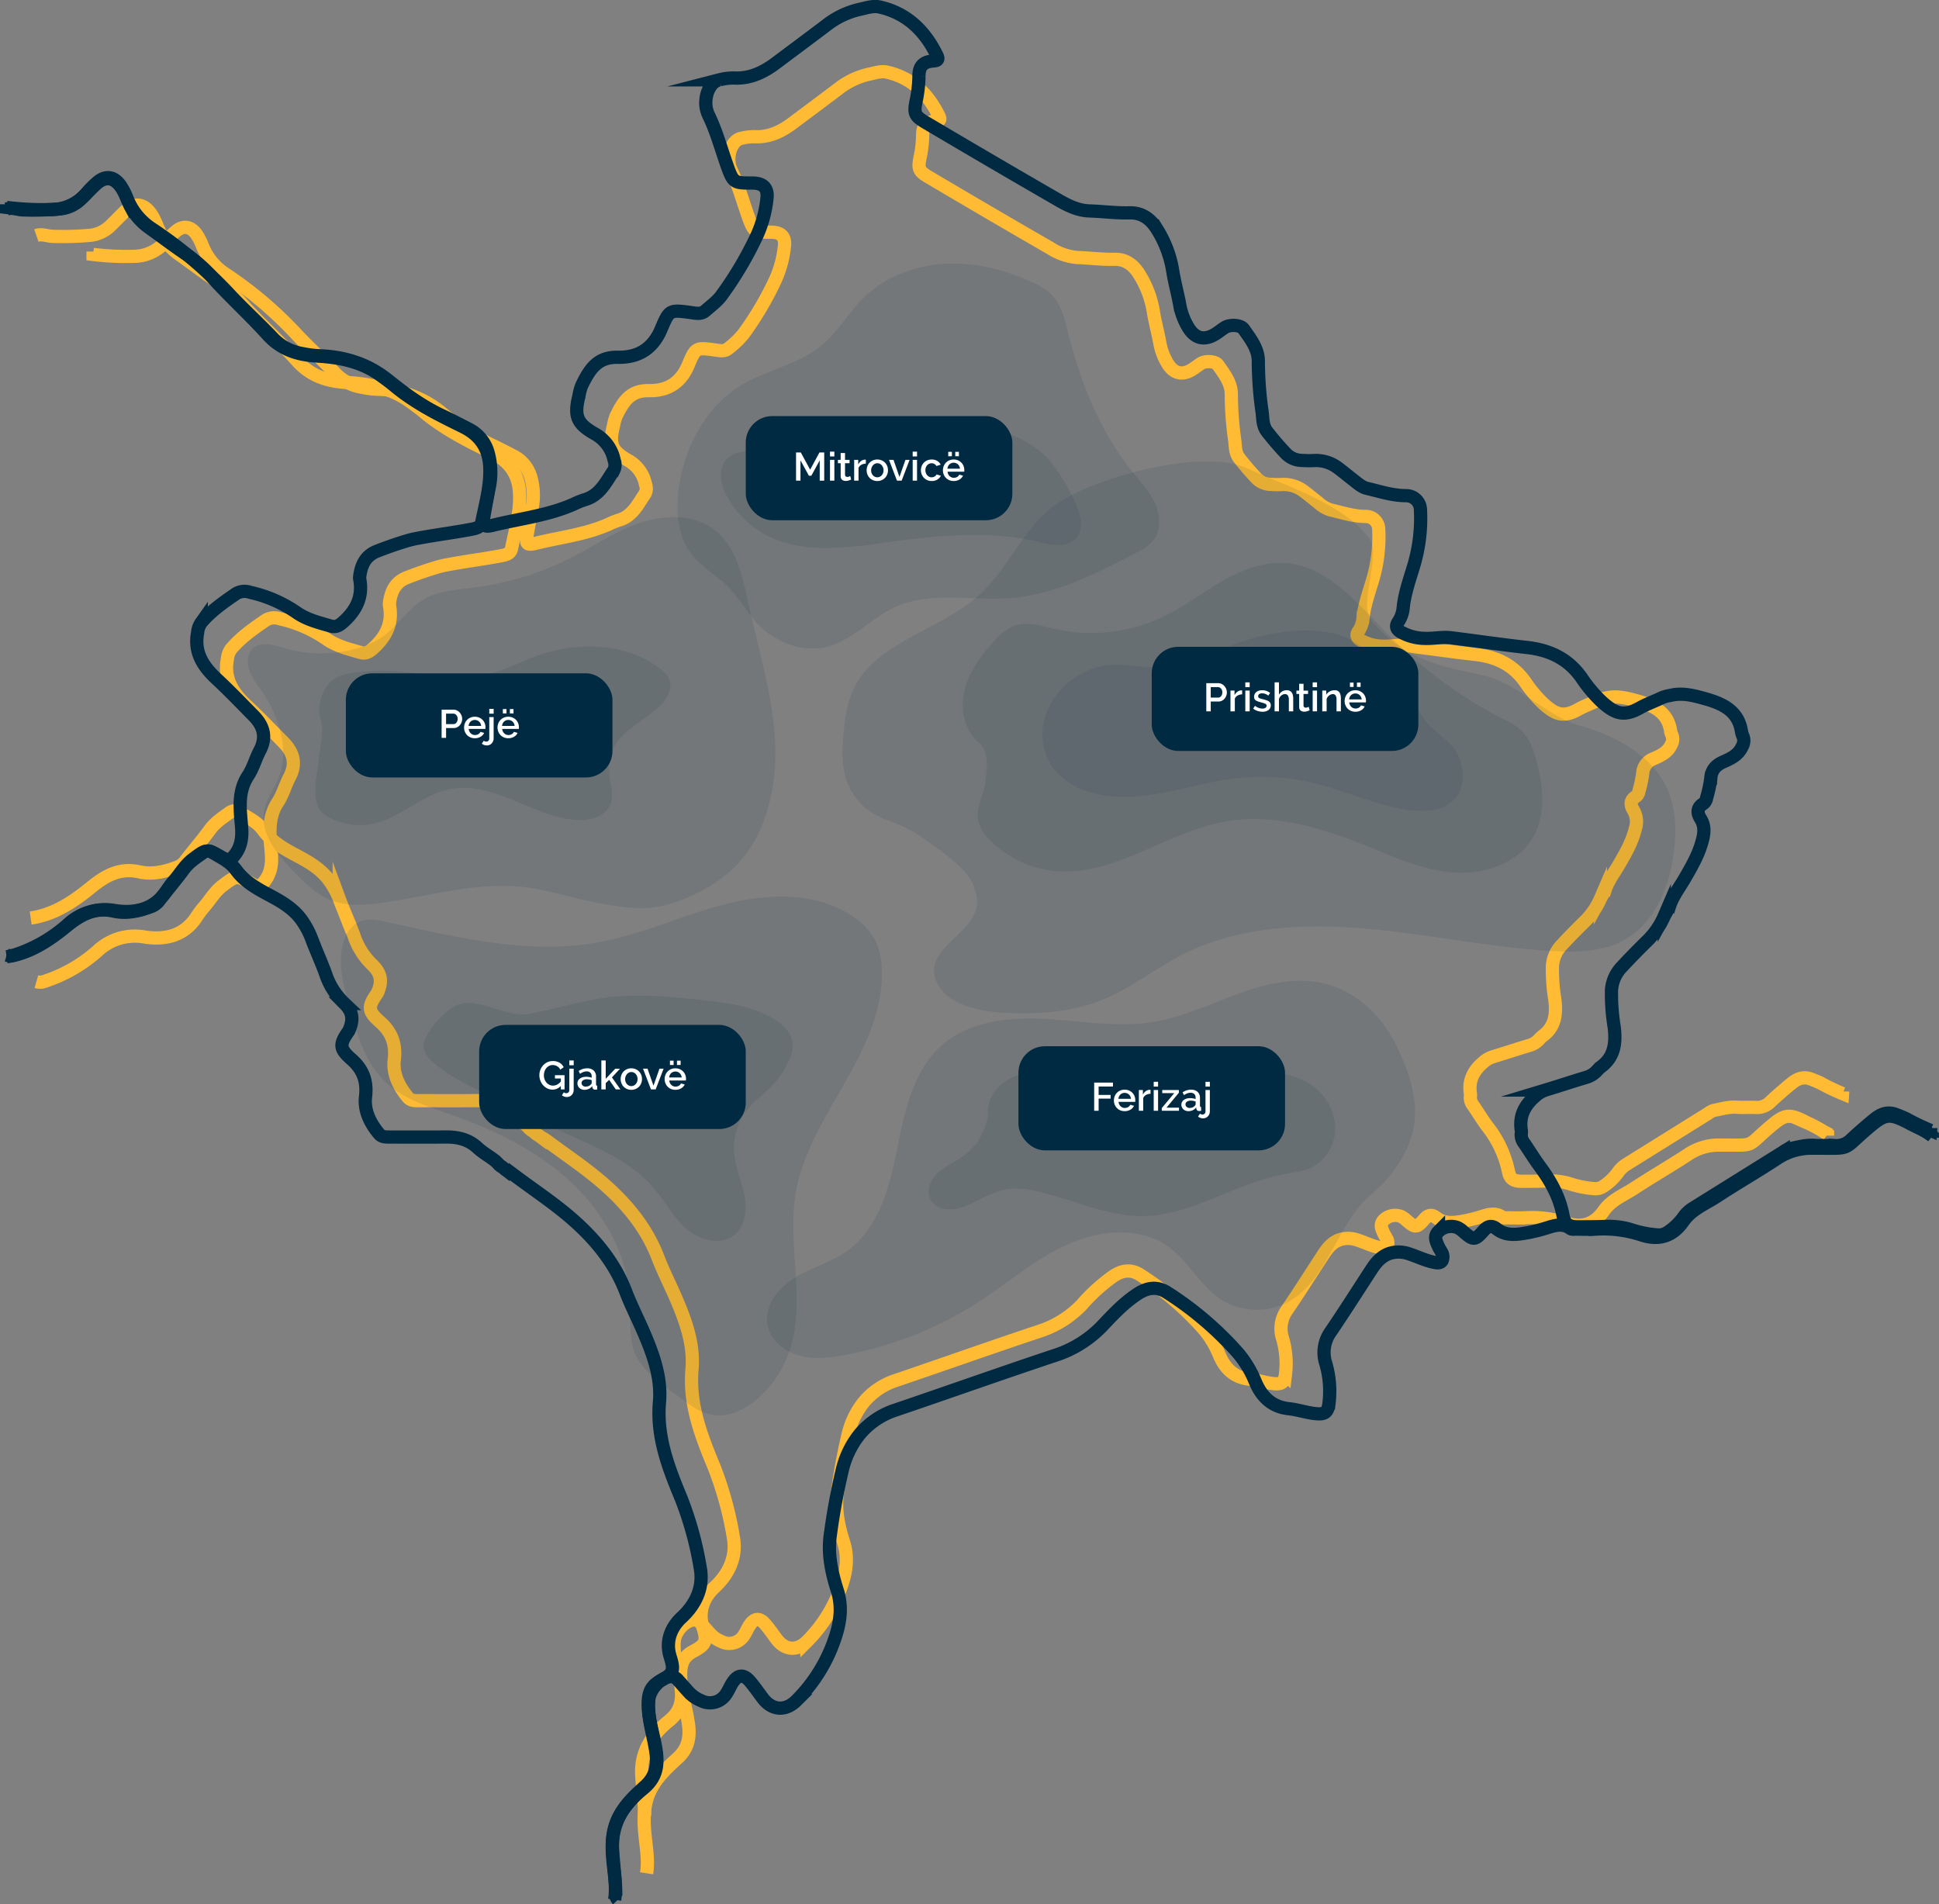<svg xmlns="http://www.w3.org/2000/svg" width="586.24" height="575.784" viewBox="0 0 586.24 575.784">
  <rect x="0" y="0" width="586.24" height="575.784" fill="#808080" stroke="none"/>
  <g id="tere-kosoven" transform="translate(-1172 -3208.032)">
    <g id="tere-kosoven-2" data-name="tere-kosoven" transform="translate(2330.276 2235.891)">
      <path id="Path_1625" data-name="Path 1625" d="M-1156.276,1035.346c1.775-.607,3.472.293,5.214.268a93.623,93.623,0,0,0,11.252-.339,10.265,10.265,0,0,0,5.9-2.847c1.511-1.427,2.92-2.961,4.431-4.389,2.945-2.785,5.7-2.443,7.964.939,1.208,1.808,1.791,3.913,2.815,5.818a18.532,18.532,0,0,0,5.719,6.349c3.774,2.694,7.456,5.516,11.326,8.075a46.208,46.208,0,0,1,8.286,7.607c5.2,5.653,10.879,10.839,16.017,16.529,4.032,4.464,9.062,6.084,14.7,6.413,6.968.408,13.633,1.649,19.433,5.849,1.359.984,2.737,1.962,4.015,3.035,6.311,5.3,13.609,8.933,20.925,12.525,5.053,2.481,7.784,6.383,8.082,12.011.3,5.755-1.3,11.23-2.414,16.777-.3,1.49-1.5,1.885-2.847,2.146-5.408,1.053-10.882,1.709-16.294,2.737a30.3,30.3,0,0,0-3.493.809q-4.595,1.383-9.06,3.142c-3.487,1.371-4.792,4.209-5.213,7.655a2.37,2.37,0,0,0-.008.718c1.044,5.433-1.068,9.594-5.072,13.115-1.132.995-2.175,1.579-3.641,1.154-3.6-1.047-7.257-1.913-10.414-4.137a40.044,40.044,0,0,0-13.98-6.063,5.032,5.032,0,0,0-4.338.441c-3.751,2.581-7.489,5.171-10.458,8.7a6.069,6.069,0,0,0-1.1,3.06c-1.133,5.987,1.672,10.21,5.8,14.035,3.812,3.531,7.394,7.306,11.055,11,3.073,3.1,4.12,6.505,1.941,10.625-1.3,2.463-1.993,5.228-3.549,7.587-3.159,4.789-2.417,10.114-1.964,15.347.266,3.07-.041,5.89-1.915,8.418-1.364,1.84-2.081,2.008-4.01.907-4.613-2.634-4.594-2.609-8.823.578-2.221,1.675-3.6,4.048-5.344,6.125a28.154,28.154,0,0,0-2.339,3.038c-3.752,5.98-9.583,7.316-15.874,6.349a16.426,16.426,0,0,0-14.08,4.075,45.09,45.09,0,0,1-15.838,9.223,4.054,4.054,0,0,1-2.806.2" transform="translate(9 8)" fill="none" stroke="#fb3" stroke-miterlimit="10" stroke-width="4"/>
      <path id="Path_1624" data-name="Path 1624" d="M-970.046,1550.669c.662-4.3-.27-8.528-.6-12.774-.344-4.434-.21-8.67,1.93-12.734,1.975-3.753,5.013-6.548,8.044-9.317,3.165-2.892,3.845-6.271,3.27-10.332-.722-5.1-2.454-10-2.355-15.3.061-3.287,1.06-5.207,3.905-6.712,3.834-2.027,4.111-3.137,2.806-7.282-1.408-4.471.034-8.784,3.487-11.981,4.392-4.068,6.833-9.237,5.723-15.234a104.5,104.5,0,0,0-5.827-21.235c-3.906-9.417-7.59-18.866-6.66-29.5.655-7.485-1.877-14.534-4.8-21.339-1.79-4.161-3.87-8.206-5.492-12.434-3.524-9.18-9.637-16.452-16.923-22.733-5.326-4.592-11.232-8.491-16.872-12.715a11.685,11.685,0,0,0-1.143-.7c-.09-.052-.173-.108-.265-.16-.164-.113-.322-.228-.489-.334a5.142,5.142,0,0,0-.47-.312,7.857,7.857,0,0,1-.877-.618c-.07-.056-.136-.116-.2-.172-.135-.119-.271-.235-.417-.34a4,4,0,0,0-.451-.306,5.792,5.792,0,0,1-.669-.513c-.07-.067-.137-.143-.206-.21-.136-.152-.276-.309-.422-.451-.077-.075-.154-.158-.231-.232a5.3,5.3,0,0,0-.521-.454c-1.715-1.344-3.666-2.411-5.254-3.891-2.812-2.62-6.139-3.342-9.818-3.307-5.743.055-11.485.018-17.227.014-1.156,0-2.3-.012-3.118-.981-2.752-3.259-4.648-7.159-4.16-11.277.577-4.892-.738-8.423-4.336-11.591-3.7-3.261-3.683-4.583-.793-8.652,1.551-3.452,1.24-5.807-1.323-8.4a21.881,21.881,0,0,1-5.464-8.215c-1.393-4.061-3.244-7.936-4.725-11.96a24.752,24.752,0,0,0-2.331-4.51c-2.467-3.955-6.228-6.236-10.184-8.345-3.923-2.092-7.823-4.18-10.546-7.95-1.787-2.474-4.628-3.741-7.174-5.307a2.505,2.505,0,0,0-2.961.132c-2.095,1.507-4.274,2.893-5.84,5.052-2.327,3.208-4.943,6.2-7.35,9.345a5.457,5.457,0,0,1-2.389,1.972c-3.769,1.436-7.722,2.4-11.639,1.506-5.925-1.345-10.26,1.14-14.568,4.64-5.405,4.391-11.145,8.286-18.3,9.32" transform="translate(7.27 -12.123)" fill="none" stroke="#fb3" stroke-miterlimit="10" stroke-width="4"/>
      <path id="Path_1622" data-name="Path 1622" d="M-1156.276,1028.483v.873a80.109,80.109,0,0,0,11.924.585,12.873,12.873,0,0,0,10.279-4.781,24.387,24.387,0,0,1,2.623-2.615c2.327-2.08,4.646-1.8,6.466.762a17.579,17.579,0,0,1,1.782,3.484,17.834,17.834,0,0,0,6.542,8.216,119.335,119.335,0,0,1,21.164,17.728c4.037,4.377,8.485,8.375,12.573,12.708a14.259,14.259,0,0,0,7.774,4.053,29.638,29.638,0,0,0,4.966.632,30.864,30.864,0,0,1,18.708,6.654,73.672,73.672,0,0,0,14.887,9.8c2.5,1.162,4.948,2.452,7.408,3.707a10.4,10.4,0,0,1,5.195,6.2,20.161,20.161,0,0,1,.421,9.707c-.532,2.706-1.043,5.417-1.511,8.135-.43,2.493.011,3.014,2.452,2.409,7.452-1.848,15.176-2.664,22.283-5.827a23.447,23.447,0,0,1,3.033-1.22c4.136-1.2,5.781-4.856,7.925-8a3.4,3.4,0,0,0,.144-2.762,10.68,10.68,0,0,0-5.295-7.319c-5.046-2.854-5.764-4.935-4.388-10.514a14.1,14.1,0,0,1,.728-2.734c2.383-4.988,4.608-7.916,10.013-7.823,5.689.1,9.641-2.446,11.879-7.813,2.207-5.289,2.377-5.233,7.948-4.509,1.4.182,2.942.64,4.192-.469a27.272,27.272,0,0,0,4.547-4.373,98.335,98.335,0,0,0,9.536-16.118,32.8,32.8,0,0,0,2.86-10.646c.206-2.382-.858-3.723-3.262-3.941-.652-.06-1.309-.033-1.962-.036-3.595-.022-4.14-.388-5.407-3.789-1.849-4.965-3.125-10.137-5.476-14.923a7.834,7.834,0,0,1-.7-4.041c.2-2.8,1.733-5.244,3.7-5.618a15.9,15.9,0,0,1,3.886-.506c4.47.265,8.2-1.511,11.662-4.109,4.77-3.576,9.561-7.125,14.307-10.734a23.147,23.147,0,0,1,9.054-4.107c1.682-.378,3.444-.958,5.158-.57,7.51,1.7,12.428,6.548,15.726,13.273.422.859.486,1.455-.841,1.541-2.9.19-4.088,1.413-4.086,4.222a34.877,34.877,0,0,1-.8,6.909c-.65,3.245-.339,4.027,2.522,5.722q18.39,10.894,36.905,21.577a17.893,17.893,0,0,0,8.186,2.81c3.7.115,7.391.629,11.1.532,3.558-.093,5.906,1.827,7.605,4.587a30.613,30.613,0,0,1,4.26,11.356c.5,3.16,1.375,6.243,1.938,9.391a18.219,18.219,0,0,0,2.29,6.1c1.847,3.12,4.445,3.769,7.469,1.9.93-.573,1.772-1.274,2.7-1.852,1.3-.813,4.261-.731,5.08.437,1.909,2.723,4.113,5.481,4.067,8.987a99.763,99.763,0,0,0,1.042,13.891c.224,1.766.114,3.665,1.272,5.231a80.025,80.025,0,0,0,5.4,6.282,6.255,6.255,0,0,0,4.354,1.756,26.554,26.554,0,0,0,3.272.03,10.026,10.026,0,0,1,6.7,2.143c1.4,1.048,2.734,2.169,4.116,3.234a10.314,10.314,0,0,0,3.694,2.27c3.6.845,7.129,2.032,10.9,2.007a3.918,3.918,0,0,1,3.805,3.663,45.685,45.685,0,0,1-1.743,15.292c-1.128,3.825-2.517,7.6-2.971,11.6a8.391,8.391,0,0,1-1.344,4.085c-.906,1.268-.472,2.174.726,2.87a13.762,13.762,0,0,0,6.459,1.723c2.464.107,4.94-.466,7.364-.16,6.912.871,13.813,1.879,20.732,2.652,6.312.706,11.359,3.084,15.066,8.325a39.314,39.314,0,0,0,5.455,6.517c3.74,3.4,6.149,4.256,10.563,1.792,1.973-1.1,4.11-1.85,6.137-2.835a10.941,10.941,0,0,1,2.292-.615c3.266-.8,6.375.028,9.447.887,4.828,1.35,9.227,3.289,10.091,9.1a4.743,4.743,0,0,0,.4,1.244,3.273,3.273,0,0,1-.257,2.905c-1.028,2.262-3.072,3.226-5.14,4.135a5.066,5.066,0,0,0-3.456,4.563,34.809,34.809,0,0,1-1.137,5.317,2.363,2.363,0,0,1-.949,1.641c-1.747,1.1-1.7,2.549-.721,4.122a6.8,6.8,0,0,1,.586,5.6c-.961,3.972-2.933,7.384-4.941,10.849-1.474,2.544-3.334,4.9-4.226,7.759l-.009,0-1.385,2.54a21.589,21.589,0,0,1-4.322,6.472c-2.483,2.449-4.949,4.918-7.312,7.481a10.134,10.134,0,0,0-2.873,6.4,55.58,55.58,0,0,0,.74,10.2c.5,4.211.159,8.124-3.626,10.913a9.713,9.713,0,0,0-1.253,1.211,6.409,6.409,0,0,1-2.957,1.724c-3.686,1.11-7.341,2.325-11.025,3.439a7.941,7.941,0,0,0-2.922,1.767c-2.894,2.5-4.39,5.47-3.749,9.349a3.106,3.106,0,0,1-.017.87,3.706,3.706,0,0,0,.8,2.636c1.448,2.088,2.751,4.282,4.266,6.319a32.868,32.868,0,0,1,6.443,13.647c.434,2.329,1.6,3.036,4.048,3.027,2.544-.009,5.09,0,7.632-.11a21.407,21.407,0,0,1,6.667.783,31.074,31.074,0,0,0,7.888,1.571,4.254,4.254,0,0,0,2.254-.592,16.665,16.665,0,0,0,4.839-4.643,9.013,9.013,0,0,1,2.414-2.165q12.4-7.719,24.785-15.448a4.677,4.677,0,0,1,1.526-.807c2.344-.479,4.643-1.157,7.094-.987,1.881.131,3.781-.02,5.668.068a5.578,5.578,0,0,0,4.323-1.64c2.064-1.937,4.21-3.792,6.4-5.589,1.677-1.379,3.53-2.229,5.812-1.393,1.026.375,2.029.779,3.012,1.25a66.311,66.311,0,0,0,6.665,3.2c.015-.217.041-.435.041-.652" transform="translate(26.136 19.713)" fill="none" stroke="#fb3" stroke-miterlimit="10" stroke-width="4"/>
      <path id="Path_1623" data-name="Path 1623" d="M-971.641,1522.485a1.955,1.955,0,0,1-.558-1.365c-.034-4.166-.662-8.291-.879-12.441-.362-6.95,3.1-12.155,8.216-16.278,3.4-2.737,4.219-5.911,3.674-10.052-.626-4.749-2.533-9.3-2.039-14.233.271-2.718,3.057-5.939,5.812-6.245a2.568,2.568,0,0,1,2.227,1.076c.98,1.05,1.893,2.162,2.879,3.209a9.433,9.433,0,0,0,3.366,2.268,5.2,5.2,0,0,0,6.9-2.135c.6-.9.98-1.919,1.578-2.817,1.445-2.172,2.978-2.313,4.675-.356,1.271,1.465,2.356,3.083,3.527,4.629,2.528,3.336,6.159,3.584,9.119.645a43.245,43.245,0,0,0,10.6-17.3c1.352-4.072,1.91-8.309.517-12.653-1.562-4.873-2.623-9.917-1.891-15.062a175.511,175.511,0,0,1,3.19-17.352,24.578,24.578,0,0,1,4.786-10.009,21.25,21.25,0,0,1,9.884-6.614c14.347-4.873,28.623-9.952,43-14.741a30.885,30.885,0,0,0,13.043-8.1,54.041,54.041,0,0,1,9.554-8.66c2.808-1.834,5.423-2.116,8.209-.27a91.043,91.043,0,0,1,19.1,16.343,28.837,28.837,0,0,1,4.659,7.728c1.718,4.133,4.467,6.887,9.165,7.391,2.347.252,4.625,1.029,6.978,1.3,2.747.321,3.588-.207,3.909-2.876a27.082,27.082,0,0,0-.857-10.634,9.662,9.662,0,0,1,1.33-8.745c3.795-5.58,7.4-11.292,11.092-16.946,1.528-2.344,3.365-4.278,6.4-4.623a8.508,8.508,0,0,1,3.6.386c2.262.707,4.4,1.8,6.719,2.305.792.171,1.865.453,2.408-.365a2.46,2.46,0,0,0-.209-2.464c-.229-.449-.523-.86-.729-1.319-.618-1.384-1.4-2.769-.02-4.164a4.873,4.873,0,0,1,5.191-1.051,6.539,6.539,0,0,1,1.582,1.108c2.733,2.38,3.122,2.394,5.479-.3,1.1-1.259,2.21-1.537,3.531-.49,2.6,2.065,5.554,1.557,8.432,1.057a46.164,46.164,0,0,0,5.629-1.447c2.049-.631,4.018-1.124,5.969.277.467.336,1.121.178,1.692.189,1.724.038,3.452.075,5.173,0a33.232,33.232,0,0,1,12.316,1.534c4.684,1.605,8.58.552,11.484-3.638,2.308-3.33,6.069-4.753,9.286-6.867,5.283-3.472,10.771-6.624,16.057-10.089a16.756,16.756,0,0,1,9.948-2.923c.431.013.862,0,1.294,0,9.252,0,6.537.582,13.469-5.345,4.732-4.047,5.85-4.357,11.445-1.391a37.062,37.062,0,0,1,6.174,3.456v.431" transform="translate(8.828 0.061)" fill="none" stroke="#fb3" stroke-miterlimit="10" stroke-width="4"/>
      <path id="Path_1569" data-name="Path 1569" d="M-1156.276,1035.346c1.775-.607,3.472.293,5.214.268a93.623,93.623,0,0,0,11.252-.339,10.265,10.265,0,0,0,5.9-2.847c1.511-1.427,2.92-2.961,4.431-4.389,2.945-2.785,5.7-2.443,7.964.939,1.208,1.808,1.791,3.913,2.815,5.818a18.532,18.532,0,0,0,5.719,6.349c3.774,2.694,7.456,5.516,11.326,8.075a46.208,46.208,0,0,1,8.286,7.607c5.2,5.653,10.879,10.839,16.017,16.529,4.032,4.464,9.062,6.084,14.7,6.413,6.968.408,13.633,1.649,19.433,5.849,1.359.984,2.737,1.962,4.015,3.035,6.311,5.3,13.609,8.933,20.925,12.525,5.053,2.481,7.784,6.383,8.082,12.011.3,5.755-1.3,11.23-2.414,16.777-.3,1.49-1.5,1.885-2.847,2.146-5.408,1.053-10.882,1.709-16.294,2.737a30.3,30.3,0,0,0-3.493.809q-4.595,1.383-9.06,3.142c-3.487,1.371-4.792,4.209-5.213,7.655a2.37,2.37,0,0,0-.008.718c1.044,5.433-1.068,9.594-5.072,13.115-1.132.995-2.175,1.579-3.641,1.154-3.6-1.047-7.257-1.913-10.414-4.137a40.044,40.044,0,0,0-13.98-6.063,5.032,5.032,0,0,0-4.338.441c-3.751,2.581-7.489,5.171-10.458,8.7a6.069,6.069,0,0,0-1.1,3.06c-1.133,5.987,1.672,10.21,5.8,14.035,3.812,3.531,7.394,7.306,11.055,11,3.073,3.1,4.12,6.505,1.941,10.625-1.3,2.463-1.993,5.228-3.549,7.587-3.159,4.789-2.417,10.114-1.964,15.347.266,3.07-.041,5.89-1.915,8.418-1.364,1.84-2.081,2.008-4.01.907-4.613-2.634-4.594-2.609-8.823.578-2.221,1.675-3.6,4.048-5.344,6.125a28.154,28.154,0,0,0-2.339,3.038c-3.752,5.98-9.583,7.316-15.874,6.349a16.426,16.426,0,0,0-14.08,4.075,45.09,45.09,0,0,1-15.838,9.223,4.054,4.054,0,0,1-2.806.2" fill="none" stroke="#002942" stroke-miterlimit="10" stroke-width="4"/>
      <path id="Path_1570" data-name="Path 1570" d="M-971.476,1546.546a2.175,2.175,0,0,1-.621-1.519c-.038-4.637-.737-9.228-.978-13.847-.4-7.735,3.45-13.529,9.145-18.118,3.781-3.046,4.7-6.579,4.089-11.188-.7-5.286-2.819-10.35-2.27-15.842.3-3.025,3.4-6.61,6.469-6.951a2.859,2.859,0,0,1,2.479,1.2c1.091,1.169,2.107,2.406,3.2,3.572a10.5,10.5,0,0,0,3.746,2.525,5.782,5.782,0,0,0,7.678-2.377c.663-1,1.091-2.136,1.756-3.135,1.609-2.418,3.315-2.574,5.2-.4,1.415,1.631,2.622,3.431,3.926,5.152,2.814,3.713,6.855,3.989,10.15.718a48.132,48.132,0,0,0,11.8-19.25c1.505-4.532,2.126-9.248.576-14.083-1.738-5.424-2.919-11.038-2.105-16.764a195.339,195.339,0,0,1,3.551-19.313,27.353,27.353,0,0,1,5.327-11.14,23.653,23.653,0,0,1,11-7.362c15.969-5.424,31.859-11.077,47.861-16.407a34.377,34.377,0,0,0,14.517-9.012c3.274-3.479,6.551-6.973,10.634-9.639,3.125-2.041,6.036-2.355,9.137-.3a101.331,101.331,0,0,1,21.254,18.19,32.092,32.092,0,0,1,5.186,8.6c1.912,4.6,4.972,7.665,10.2,8.226,2.612.28,5.148,1.145,7.767,1.451,3.058.357,3.994-.23,4.351-3.2a30.141,30.141,0,0,0-.954-11.836,10.754,10.754,0,0,1,1.48-9.733c4.224-6.211,8.24-12.568,12.346-18.862,1.7-2.609,3.745-4.762,7.125-5.146a9.472,9.472,0,0,1,4,.43c2.518.787,4.894,2.007,7.478,2.566.882.19,2.076.5,2.68-.406a2.738,2.738,0,0,0-.233-2.742c-.255-.5-.582-.957-.811-1.468-.688-1.54-1.557-3.082-.022-4.635a5.424,5.424,0,0,1,5.778-1.17,7.28,7.28,0,0,1,1.761,1.233c3.042,2.649,3.475,2.665,6.1-.329,1.227-1.4,2.46-1.711,3.93-.545,2.9,2.3,6.182,1.733,9.385,1.176a51.351,51.351,0,0,0,6.265-1.61c2.281-.7,4.472-1.251,6.644.308.52.374,1.248.2,1.883.211,1.919.042,3.842.084,5.758,0a36.984,36.984,0,0,1,13.708,1.707c5.214,1.787,9.55.614,12.782-4.049,2.569-3.707,6.755-5.29,10.336-7.643,5.88-3.864,11.988-7.373,17.872-11.229a18.65,18.65,0,0,1,11.072-3.253c.48.014.96,0,1.44,0,10.3.005,7.276.648,14.992-5.949,5.267-4.5,6.511-4.85,12.739-1.548,2.319,1.229,4.8,2.179,6.872,3.847v.48" fill="none" stroke="#002942" stroke-miterlimit="10" stroke-width="4"/>
      <path id="Path_1571" data-name="Path 1571" d="M-1156.276,1033.906v.96a88.088,88.088,0,0,0,13.113.643,14.157,14.157,0,0,0,11.3-5.258,26.842,26.842,0,0,1,2.885-2.876c2.559-2.288,5.109-1.981,7.111.838a19.34,19.34,0,0,1,1.96,3.832,19.614,19.614,0,0,0,7.195,9.036,131.233,131.233,0,0,1,23.275,19.5c4.44,4.814,9.331,9.21,13.827,13.975a15.681,15.681,0,0,0,8.55,4.457,32.586,32.586,0,0,0,5.461.695c7.606.313,14.506,2.446,20.574,7.318,5.1,4.093,10.372,7.995,16.372,10.782,2.751,1.278,5.442,2.7,8.147,4.077a11.433,11.433,0,0,1,5.713,6.814,22.17,22.17,0,0,1,.463,10.675c-.585,2.976-1.147,5.957-1.662,8.946-.473,2.742.012,3.315,2.7,2.649,8.2-2.032,16.69-2.93,24.506-6.408a25.806,25.806,0,0,1,3.335-1.342c4.549-1.322,6.358-5.34,8.716-8.8a3.736,3.736,0,0,0,.158-3.038,11.746,11.746,0,0,0-5.823-8.049c-5.549-3.139-6.339-5.427-4.826-11.563a15.514,15.514,0,0,1,.8-3.007c2.621-5.485,5.067-8.706,11.012-8.6,6.256.109,10.6-2.69,13.064-8.592,2.427-5.817,2.614-5.755,8.741-4.959,1.54.2,3.235.7,4.61-.516,1.733-1.537,3.7-2.941,5-4.809a108.154,108.154,0,0,0,10.487-17.726,36.073,36.073,0,0,0,3.145-11.708c.227-2.62-.944-4.094-3.587-4.334-.717-.066-1.439-.036-2.158-.04-3.953-.024-4.553-.427-5.946-4.167-2.034-5.46-3.437-11.148-6.022-16.412a8.616,8.616,0,0,1-.772-4.444c.222-3.079,1.906-5.767,4.074-6.178a17.479,17.479,0,0,1,4.274-.556c4.916.291,9.015-1.662,12.825-4.519,5.246-3.933,10.515-7.836,15.734-11.8a25.456,25.456,0,0,1,9.957-4.516c1.85-.416,3.788-1.053,5.672-.627,8.259,1.867,13.668,7.2,17.294,14.6.464.945.535,1.6-.925,1.7-3.192.209-4.5,1.554-4.493,4.643a38.359,38.359,0,0,1-.883,7.6c-.715,3.569-.373,4.429,2.773,6.293q20.224,11.98,40.586,23.729c2.785,1.6,5.8,2.992,9,3.09,4.074.126,8.128.691,12.2.585,3.913-.1,6.495,2.009,8.364,5.045a33.665,33.665,0,0,1,4.685,12.489c.546,3.475,1.512,6.866,2.131,10.328a20.035,20.035,0,0,0,2.518,6.706c2.031,3.431,4.888,4.145,8.214,2.093,1.023-.63,1.949-1.4,2.965-2.037,1.429-.894,4.686-.8,5.587.481,2.1,2.995,4.523,6.028,4.473,9.883a109.714,109.714,0,0,0,1.146,15.276c.246,1.942.125,4.03,1.4,5.753a88.013,88.013,0,0,0,5.939,6.908,6.879,6.879,0,0,0,4.788,1.931,29.2,29.2,0,0,0,3.6.033,11.026,11.026,0,0,1,7.369,2.357c1.537,1.152,3.007,2.385,4.527,3.557,1.266.975,2.491,2.126,4.063,2.5,3.954.929,7.84,2.235,11.986,2.207a4.309,4.309,0,0,1,4.185,4.028,50.243,50.243,0,0,1-1.917,16.817c-1.241,4.207-2.768,8.362-3.267,12.757a9.228,9.228,0,0,1-1.478,4.492c-1,1.4-.519,2.391.8,3.156a15.135,15.135,0,0,0,7.1,1.9c2.71.118,5.433-.512,8.1-.176,7.6.958,15.191,2.066,22.8,2.916,6.942.777,12.492,3.392,16.569,9.155a43.237,43.237,0,0,0,6,7.167c4.113,3.738,6.762,4.68,11.617,1.971,2.17-1.211,4.52-2.035,6.749-3.118a12.029,12.029,0,0,1,2.521-.676c3.592-.875,7.011.031,10.389.976,5.31,1.485,10.147,3.617,11.1,10.005a5.214,5.214,0,0,0,.438,1.368,3.6,3.6,0,0,1-.283,3.195c-1.131,2.488-3.378,3.548-5.653,4.547-2.233.982-3.6,2.418-3.8,5.018a38.284,38.284,0,0,1-1.25,5.847,2.6,2.6,0,0,1-1.044,1.8c-1.921,1.213-1.869,2.8-.793,4.533,1.22,1.961,1.193,3.894.644,6.16-1.057,4.368-3.226,8.121-5.434,11.931-1.621,2.8-3.667,5.386-4.647,8.533l-.01,0-1.523,2.793a23.743,23.743,0,0,1-4.753,7.118c-2.731,2.693-5.443,5.409-8.041,8.227a11.145,11.145,0,0,0-3.16,7.039,61.128,61.128,0,0,0,.814,11.212c.55,4.631.175,8.934-3.988,12a10.687,10.687,0,0,0-1.378,1.332,7.048,7.048,0,0,1-3.252,1.9c-4.054,1.221-8.073,2.557-12.125,3.782a8.735,8.735,0,0,0-3.213,1.943c-3.183,2.745-4.828,6.016-4.123,10.282a3.414,3.414,0,0,1-.019.957,4.076,4.076,0,0,0,.875,2.9c1.593,2.3,3.025,4.709,4.691,6.949,3.375,4.538,6.032,9.356,7.086,15.008.477,2.561,1.763,3.339,4.452,3.329,2.8-.01,5.6-.005,8.393-.121a23.543,23.543,0,0,1,7.332.861,34.171,34.171,0,0,0,8.675,1.728,4.678,4.678,0,0,0,2.479-.651,18.327,18.327,0,0,0,5.322-5.106,9.912,9.912,0,0,1,2.655-2.381q13.632-8.489,27.257-16.989a5.15,5.15,0,0,1,1.678-.888c2.578-.527,5.106-1.272,7.8-1.085,2.069.144,4.158-.022,6.233.075a6.135,6.135,0,0,0,4.754-1.8c2.27-2.13,4.63-4.17,7.036-6.146,1.844-1.516,3.882-2.451,6.392-1.532,1.128.413,2.231.857,3.312,1.375a72.919,72.919,0,0,0,7.33,3.515c.016-.239.045-.478.045-.717" fill="none" stroke="#002942" stroke-miterlimit="10" stroke-width="4"/>
      <path id="Path_1572" data-name="Path 1572" d="M-972.436,1546.546c.654-4.24-.266-8.419-.591-12.61-.34-4.377-.207-8.559,1.9-12.57,1.95-3.7,4.949-6.464,7.941-9.2,3.124-2.855,3.8-6.191,3.228-10.2-.713-5.036-2.423-9.876-2.325-15.1.06-3.245,1.046-5.14,3.855-6.626,3.785-2,4.058-3.1,2.77-7.189-1.39-4.414.034-8.671,3.442-11.827,4.336-4.016,6.745-9.119,5.65-15.038a103.16,103.16,0,0,0-5.752-20.963c-3.856-9.3-7.493-18.624-6.574-29.126.647-7.389-1.853-14.347-4.743-21.065-1.767-4.108-3.82-8.1-5.421-12.274-3.479-9.062-9.513-16.241-16.706-22.441-5.258-4.533-11.088-8.382-16.655-12.552a11.547,11.547,0,0,0-1.128-.692c-.089-.051-.171-.107-.262-.158-.162-.112-.318-.225-.483-.33a5.085,5.085,0,0,0-.464-.308,7.754,7.754,0,0,1-.866-.61c-.069-.055-.134-.115-.2-.17-.133-.117-.268-.232-.412-.336a3.948,3.948,0,0,0-.445-.3,5.71,5.71,0,0,1-.66-.506c-.069-.066-.135-.141-.2-.207-.134-.15-.272-.3-.417-.445-.076-.074-.152-.156-.228-.229a5.22,5.22,0,0,0-.514-.448c-1.693-1.327-3.619-2.38-5.187-3.841-2.776-2.586-6.06-3.3-9.692-3.265-5.669.054-11.338.018-17.006.014-1.141,0-2.271-.012-3.078-.968-2.717-3.217-4.588-7.067-4.107-11.132.57-4.829-.728-8.315-4.28-11.442-3.657-3.219-3.636-4.524-.783-8.541,1.531-3.408,1.224-5.732-1.306-8.288a21.6,21.6,0,0,1-5.394-8.11c-1.375-4.009-3.2-7.834-4.664-11.806a24.427,24.427,0,0,0-2.3-4.452c-2.435-3.9-6.148-6.156-10.053-8.238-3.873-2.065-7.722-4.126-10.411-7.848-1.764-2.442-4.569-3.693-7.082-5.239a2.473,2.473,0,0,0-2.923.13c-2.068,1.488-4.219,2.856-5.765,4.987-2.3,3.167-4.879,6.116-7.256,9.225a5.387,5.387,0,0,1-2.358,1.947c-3.721,1.418-7.623,2.365-11.49,1.487-5.849-1.328-10.128,1.125-14.381,4.58-5.336,4.334-11,8.18-18.063,9.2" fill="none" stroke="#002942" stroke-miterlimit="10" stroke-width="4"/>
      <path id="Path_1573" data-name="Path 1573" d="M-879.689,1225.208c-8.734-6.1-14.591-4.263-20.454-12.7-3.852-5.544-3.723-12.548-3.07-19.061.493-4.909,1.245-9.907,3.68-14.322,7.18-13.023,25.9-16.753,37.288-27.061,9.435-8.537,13.589-21.415,24.551-28.319,12.23-7.7,43.055-16.083,56.392-10.05,12.268,5.55,29.356,10.939,37.019,21.194,3.8,5.081-3.494,20.1.679,24.931,9.731,11.275,18.2,13.182,33.623,16.5,10.807,2.326,18.731,12.2,29.335,15.194s20.979,8.65,25.751,17.681c3.478,6.584,3.6,14.212,2.59,21.445-1.473,10.592-6.206,21.989-16.854,26.691-6.074,2.682-13.138,2.741-19.891,2.36-18.844-1.065-37.332-5.113-56.124-6.755s-38.628-.666-55.127,7.6c-8.713,4.363-16.223,10.625-25.373,14.191-8.971,3.495-19.01,4.181-28.769,3.675-8.1-.42-17.5-2.527-20.606-9.272-5.118-11.107,14.682-14.9,11.928-26.669C-864.491,1236.607-868.041,1233.348-879.689,1225.208Z" fill="#002942" opacity="0.1"/>
      <path id="Path_1574" data-name="Path 1574" d="M-862.52,1196.536c-4.411-3.753-5.566-10.349-4.112-15.955s5.088-10.384,9-14.651a16.335,16.335,0,0,1,5.616-4.436c4.026-1.629,8.542-.136,12.779.82a50.426,50.426,0,0,0,32.707-3.74c6.19-2.986,11.692-7.21,17.647-10.641s12.675-6.118,19.525-5.551c11.963.989,20.7,11.185,29.051,19.8a135.844,135.844,0,0,0,35.584,26.868c2.41,1.226,4.922,2.407,6.792,4.361,2.192,2.291,3.272,5.408,4.118,8.464,2.168,7.827,3.074,16.693-1.1,23.662-4.777,7.979-15.072,11.174-24.338,10.381s-17.9-4.8-26.523-8.272c-13.372-5.379-27.876-9.635-42.065-7.108-17.592,3.133-33.186,16.424-51,15.005a32.222,32.222,0,0,1-19.924-9.14,12.257,12.257,0,0,1-3.8-6.225c-.72-3.953,1.753-7.755,2.212-11.746C-859.875,1204.325-859.2,1199-862.52,1196.536Z" fill="#002942" opacity="0.1"/>
      <path id="Path_1575" data-name="Path 1575" d="M-731.346,1315.217c2.651-9.226-.891-19.443-5.286-27.977s-12.147-15.611-21.495-17.794c-8.689-2.029-17.8.231-26.178,3.3s-16.554,6.978-25.363,8.4c-10.83,1.754-21.859-.36-32.814-.938s-22.834.737-31.059,8c-8.721,7.7-11.226,20.056-13.519,31.46s-5.515,23.78-14.945,30.591c-4.759,3.438-10.6,5.032-15.646,8.032s-9.554,8.341-8.642,14.141c.738,4.7,4.96,8.268,9.538,9.551s9.462.687,14.134-.2a112.318,112.318,0,0,0,39.971-15.807c9.053-5.848,17.275-13.116,27.1-17.551s22.141-5.52,30.812.882c5.849,4.319,9.237,11.411,15.251,15.5a20.247,20.247,0,0,0,20.346,1.162c12.471-6.537,14.832-23.924,25.686-32.893C-738.089,1328.64-733.269,1321.908-731.346,1315.217Z" fill="#002942" opacity="0.1"/>
      <path id="Path_1576" data-name="Path 1576" d="M-859.612,1307.655a11.292,11.292,0,0,1,4.467-7.973,19.848,19.848,0,0,1,8.6-3.623c17.683-3.425,35.677,8.165,53.393,4.912,5.6-1.028,10.887-3.514,16.542-4.166a21.882,21.882,0,0,1,14.53,3.186,16.55,16.55,0,0,1,7.506,12.568,13.358,13.358,0,0,1-7,12.514c-2.631,1.3-5.625,1.574-8.509,2.107-14.7,2.72-27.843,12.521-42.788,12.638-11.06.087-21.384-5.177-32.192-7.523a23.763,23.763,0,0,0-8.908-.562c-4.451.744-8.288,3.473-12.507,5.075a12.25,12.25,0,0,1-5.819.945,6.068,6.068,0,0,1-4.768-3.141c-1.082-2.269-.175-5.072,1.478-6.965s3.928-3.106,6.079-4.407a21.938,21.938,0,0,0,6.353-5.263C-861.491,1315.771-858.979,1310.349-859.612,1307.655Z" fill="#002942" opacity="0.1"/>
      <path id="Path_1577" data-name="Path 1577" d="M-949.82,1396.8c3.233,2.434,7.242,3.893,11.216,3.131a21.336,21.336,0,0,0,10.442-5.859,33.653,33.653,0,0,0,8.414-12.973c5.39-15.116-.549-31.981,1.992-47.827,1.953-12.18,8.755-22.933,14.864-33.649s11.81-22.41,11.2-34.73a20.815,20.815,0,0,0-2.034-8.559,19.823,19.823,0,0,0-6.542-7c-11-7.568-25.7-7.125-38.637-3.823s-25.191,9.126-38.324,11.524c-21.29,3.888-43.033-1.48-64.166-6.146-2.639-.583-5.469-1.142-7.98-.142-3.406,1.357-5.164,5.2-5.641,8.835-.735,5.6.762,11.222,2.245,16.67,2.277,8.368,4.816,17.183,11.123,23.135,5.482,5.172,13.01,7.411,20.116,9.924,12.71,4.5,25.114,10.493,35.1,19.549s17.41,21.464,18.46,34.905c.4,5.06-.1,10.2.879,15.184C-965.6,1386.55-956.008,1392.14-949.82,1396.8Z" fill="#002942" opacity="0.1"/>
      <path id="Path_1578" data-name="Path 1578" d="M-1020.994,1276.5c6.623-3.859,14.939,3.449,22.5,2.174s14.9-3.7,22.487-4.781c10.148-1.444,20.469-.444,30.654.7,7.56.844,15.425,1.876,21.757,6.092,2.354,1.568,4.557,3.776,4.941,6.578a10.222,10.222,0,0,1-1.007,5.3,26.235,26.235,0,0,1-5.442,8.135c-2.185,2.22-4.763,4.047-6.785,6.416a18.957,18.957,0,0,0-4.4,13.877c.4,4.281,2.242,8.289,3.078,12.506s.391,9.168-2.9,11.937c-4.079,3.436-10.554,1.786-14.583-1.708s-6.53-8.4-10.005-12.443c-6.979-8.123-17.357-12.291-27.111-16.71-8.758-3.968-17.317-8.357-25.873-12.743-4.722-2.421-9.5-4.878-13.492-8.371a8.806,8.806,0,0,1-2.888-3.871C-1031.278,1285.555-1024.626,1278.617-1020.994,1276.5Z" fill="#002942" opacity="0.1"/>
      <path id="Path_1579" data-name="Path 1579" d="M-957.8,1245.987c7.777-1.811,16.933-6.621,22.394-12.447,9.366-9.989,12.257-24.609,11.4-38.275s-4.983-26.88-7.9-40.258c-1.819-8.333-3.646-17.569-10.432-22.735-6.184-4.707-14.927-4.566-22.294-2.093s-13.867,6.947-20.781,10.494a89.222,89.222,0,0,1-29.378,9.1c-5.4.688-11.1.957-15.743,3.809-4.426,2.721-7.256,7.435-11.394,10.578a26.365,26.365,0,0,1-9.458,4.319,39.48,39.48,0,0,1-20.931-.388c-3.087-.916-6.759-2.112-9.242-.06-1.821,1.5-2.128,4.267-1.43,6.523a23.014,23.014,0,0,0,3.551,6.1c5.508,7.9,8.921,18.292,5.189,27.166-1.289,3.063-3.377,5.819-4.084,9.066-1.594,7.32,4.128,14.016,9.41,19.328,3.075,3.094,6.26,6.262,10.281,7.953,4.886,2.056,10.426,1.688,15.677.962,14.488-2,28.937-6.474,43.457-4.721,7.351.887,14.418,3.35,21.7,4.7C-971.223,1246.322-964.323,1247.506-957.8,1245.987Z" fill="#002942" opacity="0.1"/>
      <path id="Path_1580" data-name="Path 1580" d="M-1061.334,1189.655c-1.361-4.534.7-10.309,4.8-12.668a12.417,12.417,0,0,1,4.188-1.281,57.78,57.78,0,0,1,10.888-.771c10.428.251,20.993,3.31,31.14.889,4.876-1.164,9.363-3.54,14.066-5.275,12.231-4.512,26.913-4.248,37.317,3.608a8.328,8.328,0,0,1,3.071,3.623c1.072,3.029-1.08,6.241-3.486,8.371-5.027,4.45-12.06,7.494-14.149,13.874-1.023,3.125-.621,6.522-.051,9.76a12.316,12.316,0,0,1,.277,4.191,7.294,7.294,0,0,1-4.308,5.134,13.931,13.931,0,0,1-6.839.923c-6.557-.514-12.627-3.468-18.712-5.964s-12.7-4.6-19.152-3.317c-8.354,1.662-14.845,8.692-23.176,10.464a19.649,19.649,0,0,1-13.167-1.845,8.339,8.339,0,0,1-2.8-2.182,8.124,8.124,0,0,1-1.413-4.167c-.374-3.749.5-7.495.892-11.242S-1060.251,1193.264-1061.334,1189.655Z" fill="#002942" opacity="0.1"/>
      <path id="Path_1581" data-name="Path 1581" d="M-939.879,1147.953c-4.811-3.819-10.079-7.308-12.054-13.125s-1.824-12.183-.612-18.2c2.263-11.253,8.528-22.028,18.339-27.986,7.765-4.715,17.333-6.275,24.335-12.062,4.923-4.069,8.106-9.861,12.65-14.349,6.458-6.38,15.5-9.818,24.56-10.331s18.141,1.746,26.388,5.54a19.683,19.683,0,0,1,5.808,3.674c3.126,3.112,4.154,7.687,5.218,11.967,3.751,15.086,9.764,29.849,19.539,41.936,2.439,3.016,5.138,5.912,6.713,9.456s1.8,8-.585,11.057a15.624,15.624,0,0,1-5.32,3.837c-12.046,6.314-24.575,12.626-38.139,13.628-11.608.856-23.937-2.147-34.53,2.676-7.591,3.457-13.442,10.655-21.626,12.267-6.056,1.193-12.408-1.014-17.348-4.714S-935.045,1151.791-939.879,1147.953Z" fill="#002942" opacity="0.1"/>
      <path id="Path_1582" data-name="Path 1582" d="M-840.646,1111.694c-4.512-5.438-11.46-8.362-18.279-10.213s-13.924-2.376-20.985-2.642c-6.711-.253-13.489-.276-20.067,1.077-9.913,2.037-19.11,7.143-29.175,8.2-3.4.357-7.269.428-9.554,2.975-2.672,2.98-1.652,7.73.27,11.241a28.844,28.844,0,0,0,11.828,11.61c5.4,2.83,11.6,3.866,17.7,3.916a127.033,127.033,0,0,0,18.208-1.671c15.327-2.1,31.074-3.781,46.139-.265a24.2,24.2,0,0,0,6.79,1.032c2.294-.13,4.692-1.2,5.7-3.269a8.224,8.224,0,0,0,.458-4.6C-832.168,1124.426-837.648,1115.307-840.646,1111.694Z" fill="#002942" opacity="0.1"/>
      <path id="Path_1583" data-name="Path 1583" d="M-727.779,1189.4c-5.749-8.866-16.575-23.371-26.892-25.66s-21.154-.187-31.085,3.425c-7.717,2.806-15.357,6.57-23.567,6.683-4.907.067-9.827-1.189-14.687-.505a21.8,21.8,0,0,0-7.584,2.652,22.732,22.732,0,0,0-10.556,12.383,17.876,17.876,0,0,0,2.2,15.881,20.429,20.429,0,0,0,9.624,6.853c7.186,2.631,15.134,2.233,22.67.9s14.91-3.553,22.5-4.491a67.569,67.569,0,0,1,24.194,1.4c9.96,2.423,19.386,7.118,29.575,8.234,4.548.5,9.68.046,12.812-3.289,3.375-3.593,3.186-9.463.893-13.826S-725.1,1193.536-727.779,1189.4Z" fill="#002942" opacity="0.1"/>
      <rect id="Rectangle_119" data-name="Rectangle 119" width="80.604" height="31.486" rx="8" transform="translate(-810.057 1167.71)" fill="#002942"/>
      <g id="Group_81" data-name="Group 81">
        <path id="Path_1584" data-name="Path 1584" d="M-793.562,1187.221v-8.52h3.576a2.379,2.379,0,0,1,1.062.239,2.75,2.75,0,0,1,.834.63,2.988,2.988,0,0,1,.546.889,2.723,2.723,0,0,1,.2,1.014,2.943,2.943,0,0,1-.186,1.038,2.888,2.888,0,0,1-.522.887,2.512,2.512,0,0,1-.81.624,2.327,2.327,0,0,1-1.05.235h-2.3v2.964Zm1.344-4.153H-790a1.128,1.128,0,0,0,.522-.12,1.176,1.176,0,0,0,.4-.336,1.654,1.654,0,0,0,.264-.5,1.991,1.991,0,0,0,.1-.635,1.84,1.84,0,0,0-.108-.649,1.526,1.526,0,0,0-.3-.5,1.37,1.37,0,0,0-.438-.324,1.2,1.2,0,0,0-.51-.114h-2.148Z" fill="#fff"/>
        <path id="Path_1585" data-name="Path 1585" d="M-782.726,1182.085a2.964,2.964,0,0,0-1.362.353,1.872,1.872,0,0,0-.846.943v3.84h-1.32v-6.277h1.224v1.405a2.862,2.862,0,0,1,.846-1.038,2.053,2.053,0,0,1,1.122-.426h.2a.808.808,0,0,1,.138.011Z" fill="#fff"/>
        <path id="Path_1586" data-name="Path 1586" d="M-781.766,1179.913v-1.452h1.32v1.452Zm0,7.308v-6.277h1.32v6.277Z" fill="#fff"/>
        <path id="Path_1587" data-name="Path 1587" d="M-776.583,1187.341a4.8,4.8,0,0,1-1.505-.246,3.816,3.816,0,0,1-1.29-.7l.528-.84a4.853,4.853,0,0,0,1.116.618,3.148,3.148,0,0,0,1.128.21,1.648,1.648,0,0,0,.93-.229.731.731,0,0,0,.342-.647.6.6,0,0,0-.384-.576,7.85,7.85,0,0,0-1.2-.4c-.393-.1-.728-.2-1.008-.3a2.535,2.535,0,0,1-.684-.336,1.161,1.161,0,0,1-.384-.443,1.415,1.415,0,0,1-.12-.612,1.884,1.884,0,0,1,.186-.853,1.845,1.845,0,0,1,.516-.63,2.319,2.319,0,0,1,.774-.389,3.355,3.355,0,0,1,.96-.132,3.945,3.945,0,0,1,1.32.216,3.419,3.419,0,0,1,1.092.624l-.564.792a2.945,2.945,0,0,0-1.86-.7,1.6,1.6,0,0,0-.846.21.726.726,0,0,0-.342.666.674.674,0,0,0,.072.325.612.612,0,0,0,.234.228,1.93,1.93,0,0,0,.42.174c.172.052.385.109.642.174.424.1.79.208,1.1.311a3.056,3.056,0,0,1,.762.367,1.356,1.356,0,0,1,.444.492,1.474,1.474,0,0,1,.143.677,1.7,1.7,0,0,1-.677,1.422A2.944,2.944,0,0,1-776.583,1187.341Z" fill="#fff"/>
        <path id="Path_1588" data-name="Path 1588" d="M-767.283,1187.221h-1.32V1183.7a2.157,2.157,0,0,0-.306-1.278,1.027,1.027,0,0,0-.882-.414,1.505,1.505,0,0,0-.552.108,1.959,1.959,0,0,0-.522.306,2.326,2.326,0,0,0-.438.468,1.977,1.977,0,0,0-.288.593v3.733h-1.32v-8.76h1.32v3.744a2.607,2.607,0,0,1,.978-1.009,2.646,2.646,0,0,1,1.35-.359,1.974,1.974,0,0,1,.966.21,1.706,1.706,0,0,1,.607.557,2.267,2.267,0,0,1,.317.811,5.108,5.108,0,0,1,.09.978Z" fill="#fff"/>
        <path id="Path_1589" data-name="Path 1589" d="M-762.314,1186.9a6.593,6.593,0,0,1-.7.271,2.941,2.941,0,0,1-.947.149,1.982,1.982,0,0,1-.589-.084,1.406,1.406,0,0,1-.486-.252,1.133,1.133,0,0,1-.33-.437,1.608,1.608,0,0,1-.119-.654v-3.924h-.829v-1.021h.829v-2.063h1.319v2.063h1.369v1.021h-1.369v3.5a.659.659,0,0,0,.21.486.711.711,0,0,0,.462.149,1.48,1.48,0,0,0,.529-.095c.168-.065.291-.116.371-.156Z" fill="#fff"/>
        <path id="Path_1590" data-name="Path 1590" d="M-761.4,1179.913v-1.452h1.32v1.452Zm0,7.308v-6.277h1.32v6.277Z" fill="#fff"/>
        <path id="Path_1591" data-name="Path 1591" d="M-752.871,1187.221h-1.32V1183.7a2.289,2.289,0,0,0-.282-1.29.951.951,0,0,0-.834-.4,1.63,1.63,0,0,0-.576.108,1.992,1.992,0,0,0-.54.306,2.379,2.379,0,0,0-.45.468,2.124,2.124,0,0,0-.306.593v3.733h-1.32v-6.277h1.2v1.261a2.55,2.55,0,0,1,1.044-1,3.153,3.153,0,0,1,1.512-.366,1.849,1.849,0,0,1,.924.2,1.526,1.526,0,0,1,.57.558,2.431,2.431,0,0,1,.294.816,5.459,5.459,0,0,1,.084.978Z" fill="#fff"/>
        <path id="Path_1592" data-name="Path 1592" d="M-748.491,1187.341a3.338,3.338,0,0,1-1.332-.258,3.1,3.1,0,0,1-1.026-.7,3.164,3.164,0,0,1-.66-1.032,3.344,3.344,0,0,1-.234-1.248,3.39,3.39,0,0,1,.234-1.254,3.218,3.218,0,0,1,.66-1.044,3.057,3.057,0,0,1,1.026-.708,3.37,3.37,0,0,1,1.344-.258,3.232,3.232,0,0,1,1.326.264,3.156,3.156,0,0,1,1.014.7,3.01,3.01,0,0,1,.642,1.019,3.4,3.4,0,0,1,.222,1.219q0,.144-.012.27t-.024.21h-5.028a2.137,2.137,0,0,0,.2.755,1.965,1.965,0,0,0,.42.582,1.83,1.83,0,0,0,.588.378,1.823,1.823,0,0,0,.69.133,2.1,2.1,0,0,0,.522-.066,1.841,1.841,0,0,0,.474-.193,1.674,1.674,0,0,0,.384-.3,1.428,1.428,0,0,0,.264-.4l1.128.323a2.613,2.613,0,0,1-1.074,1.159A3.338,3.338,0,0,1-748.491,1187.341Zm1.908-3.733a2.11,2.11,0,0,0-.2-.731,1.872,1.872,0,0,0-.414-.57,1.852,1.852,0,0,0-.588-.367,1.94,1.94,0,0,0-.708-.131,1.893,1.893,0,0,0-.7.131,1.869,1.869,0,0,0-.582.367,1.794,1.794,0,0,0-.408.57,2.2,2.2,0,0,0-.192.731Zm-3.552-3.767v-1.32h1.1v1.32Zm2.124,0v-1.32h1.1v1.32Z" fill="#fff"/>
      </g>
      <rect id="Rectangle_120" data-name="Rectangle 120" width="80.604" height="31.486" rx="8" transform="translate(-1013.406 1282.026)" fill="#002942"/>
      <g id="Group_82" data-name="Group 82">
        <path id="Path_1593" data-name="Path 1593" d="M-988.71,1300.48a3.36,3.36,0,0,1-2.484,1.116,3.576,3.576,0,0,1-1.584-.354,4.089,4.089,0,0,1-1.272-.954,4.452,4.452,0,0,1-.846-1.392,4.555,4.555,0,0,1-.306-1.656,4.462,4.462,0,0,1,.306-1.644,4.333,4.333,0,0,1,.846-1.367,3.97,3.97,0,0,1,1.284-.931,3.831,3.831,0,0,1,1.62-.342,3.846,3.846,0,0,1,2.052.51,3.3,3.3,0,0,1,1.248,1.35l-1.032.745a2.387,2.387,0,0,0-.96-1.044,2.663,2.663,0,0,0-1.344-.349,2.315,2.315,0,0,0-1.092.258,2.694,2.694,0,0,0-.84.684,3.081,3.081,0,0,0-.534.991,3.726,3.726,0,0,0-.186,1.175,3.447,3.447,0,0,0,.21,1.212,3.16,3.16,0,0,0,.576.984,2.717,2.717,0,0,0,.87.666,2.455,2.455,0,0,0,1.092.246,2.72,2.72,0,0,0,1.242-.3,3.645,3.645,0,0,0,1.134-.948v-.911H-990.5v-1h2.916v4.307h-1.128Z" fill="#fff"/>
        <path id="Path_1594" data-name="Path 1594" d="M-986.874,1303.828a2.492,2.492,0,0,1-.816-.132,2.045,2.045,0,0,1-.7-.408l.588-.888a.96.96,0,0,0,.36.21,1.317,1.317,0,0,0,.408.066.87.87,0,0,0,.618-.258.866.866,0,0,0,.27-.654v-6.5h1.32v6.408a2.292,2.292,0,0,1-.162.876,2.109,2.109,0,0,1-.444.685,1.988,1.988,0,0,1-.654.443A2.027,2.027,0,0,1-986.874,1303.828Zm.732-9.6v-1.453h1.32v1.453Z" fill="#fff"/>
        <path id="Path_1595" data-name="Path 1595" d="M-981.57,1301.656a2.338,2.338,0,0,1-.846-.15,2.028,2.028,0,0,1-.672-.414,1.931,1.931,0,0,1-.444-.624,1.875,1.875,0,0,1-.162-.78,1.684,1.684,0,0,1,.192-.8,1.9,1.9,0,0,1,.546-.624,2.627,2.627,0,0,1,.84-.407,3.734,3.734,0,0,1,1.074-.145,4.919,4.919,0,0,1,.876.078,4.41,4.41,0,0,1,.78.21v-.432a1.453,1.453,0,0,0-.4-1.085,1.554,1.554,0,0,0-1.14-.391,2.748,2.748,0,0,0-.99.186,4.963,4.963,0,0,0-1,.535l-.408-.841a4.45,4.45,0,0,1,2.52-.816,2.869,2.869,0,0,1,2.016.661,2.439,2.439,0,0,1,.72,1.9v2.269q0,.418.348.431v1.128a3.138,3.138,0,0,1-.33.048q-.138.012-.27.012a.849.849,0,0,1-.594-.192.821.821,0,0,1-.258-.492l-.036-.4a2.806,2.806,0,0,1-1.038.845A3.048,3.048,0,0,1-981.57,1301.656Zm.36-.971a2.374,2.374,0,0,0,.906-.175,1.554,1.554,0,0,0,.666-.486.607.607,0,0,0,.252-.456v-.828a3.988,3.988,0,0,0-.714-.2,3.943,3.943,0,0,0-.738-.072,2.011,2.011,0,0,0-1.158.307.936.936,0,0,0-.45.809,1.021,1.021,0,0,0,.348.786A1.266,1.266,0,0,0-981.21,1300.685Z" fill="#fff"/>
        <path id="Path_1596" data-name="Path 1596" d="M-972.1,1301.536l-2-2.891-1.044.983v1.908h-1.32v-8.76h1.32v5.556l2.88-3.06h1.44l-2.436,2.628,2.568,3.636Z" fill="#fff"/>
        <path id="Path_1597" data-name="Path 1597" d="M-967.4,1301.656a3.273,3.273,0,0,1-1.338-.263,3.156,3.156,0,0,1-1.014-.708,3.108,3.108,0,0,1-.648-1.039,3.436,3.436,0,0,1-.228-1.242,3.441,3.441,0,0,1,.228-1.242,3.066,3.066,0,0,1,.654-1.038,3.194,3.194,0,0,1,1.02-.708,3.23,3.23,0,0,1,1.326-.264,3.229,3.229,0,0,1,1.326.264,3.194,3.194,0,0,1,1.02.708,3.1,3.1,0,0,1,.654,1.038,3.462,3.462,0,0,1,.228,1.242,3.457,3.457,0,0,1-.228,1.242,3.091,3.091,0,0,1-.654,1.039,3.226,3.226,0,0,1-1.02.708A3.245,3.245,0,0,1-967.4,1301.656Zm-1.872-3.24a2.37,2.37,0,0,0,.144.84,2.076,2.076,0,0,0,.4.666,1.85,1.85,0,0,0,.594.444,1.687,1.687,0,0,0,.738.162,1.688,1.688,0,0,0,.738-.162,1.812,1.812,0,0,0,.594-.45,2.153,2.153,0,0,0,.4-.672,2.374,2.374,0,0,0,.144-.84,2.389,2.389,0,0,0-.144-.834,2.145,2.145,0,0,0-.4-.677,1.8,1.8,0,0,0-.594-.451,1.7,1.7,0,0,0-.738-.162,1.626,1.626,0,0,0-.726.168,1.9,1.9,0,0,0-.594.456,2.218,2.218,0,0,0-.4.678A2.3,2.3,0,0,0-969.27,1298.416Z" fill="#fff"/>
        <path id="Path_1598" data-name="Path 1598" d="M-961.458,1301.536l-2.4-6.276h1.356l1.8,5.16,1.812-5.16h1.248l-2.4,6.276Z" fill="#fff"/>
        <path id="Path_1599" data-name="Path 1599" d="M-954.078,1301.656a3.338,3.338,0,0,1-1.332-.258,3.09,3.09,0,0,1-1.027-.7,3.169,3.169,0,0,1-.659-1.032,3.344,3.344,0,0,1-.235-1.248,3.4,3.4,0,0,1,.235-1.254,3.243,3.243,0,0,1,.659-1.044,3.06,3.06,0,0,1,1.027-.708,3.366,3.366,0,0,1,1.344-.258,3.233,3.233,0,0,1,1.326.264,3.156,3.156,0,0,1,1.013.7,2.991,2.991,0,0,1,.643,1.02,3.415,3.415,0,0,1,.222,1.218c0,.1-.005.186-.013.27s-.016.154-.023.21h-5.028a2.171,2.171,0,0,0,.2.756,2.013,2.013,0,0,0,.42.582,1.844,1.844,0,0,0,.589.378,1.819,1.819,0,0,0,.69.133,2.108,2.108,0,0,0,.522-.067,1.843,1.843,0,0,0,.474-.192,1.7,1.7,0,0,0,.384-.306,1.483,1.483,0,0,0,.264-.4l1.128.323a2.613,2.613,0,0,1-1.075,1.158A3.327,3.327,0,0,1-954.078,1301.656Zm1.908-3.732a2.111,2.111,0,0,0-.2-.732,1.9,1.9,0,0,0-.414-.57,1.865,1.865,0,0,0-.588-.366,1.922,1.922,0,0,0-.708-.132,1.865,1.865,0,0,0-.7.132,1.883,1.883,0,0,0-.582.366,1.807,1.807,0,0,0-.409.57,2.2,2.2,0,0,0-.191.732Zm-3.552-3.768v-1.32h1.1v1.32Zm2.124,0v-1.32h1.1v1.32Z" fill="#fff"/>
      </g>
      <rect id="Rectangle_121" data-name="Rectangle 121" width="80.604" height="31.486" rx="8" transform="translate(-1053.708 1175.724)" fill="#002942"/>
      <g id="Group_83" data-name="Group 83">
        <path id="Path_1600" data-name="Path 1600" d="M-1024.758,1195.234v-8.519h3.576a2.379,2.379,0,0,1,1.062.239,2.718,2.718,0,0,1,.834.63,2.988,2.988,0,0,1,.546.889,2.721,2.721,0,0,1,.2,1.013,2.938,2.938,0,0,1-.186,1.038,2.905,2.905,0,0,1-.522.888,2.514,2.514,0,0,1-.81.624,2.34,2.34,0,0,1-1.05.235h-2.3v2.963Zm1.344-4.152h2.22a1.128,1.128,0,0,0,.522-.12,1.175,1.175,0,0,0,.4-.336,1.676,1.676,0,0,0,.264-.5,1.993,1.993,0,0,0,.1-.636,1.834,1.834,0,0,0-.108-.648,1.506,1.506,0,0,0-.3-.5,1.357,1.357,0,0,0-.438-.324,1.186,1.186,0,0,0-.51-.115h-2.148Z" fill="#fff"/>
        <path id="Path_1601" data-name="Path 1601" d="M-1014.713,1195.354a3.331,3.331,0,0,1-1.332-.257,3.11,3.11,0,0,1-1.027-.7,3.158,3.158,0,0,1-.659-1.033,3.318,3.318,0,0,1-.235-1.248,3.379,3.379,0,0,1,.235-1.254,3.226,3.226,0,0,1,.659-1.044,3.064,3.064,0,0,1,1.027-.708,3.378,3.378,0,0,1,1.343-.257,3.234,3.234,0,0,1,1.327.263,3.167,3.167,0,0,1,1.013.7,3,3,0,0,1,.642,1.02,3.4,3.4,0,0,1,.222,1.219c0,.095,0,.185-.012.269s-.016.155-.024.21h-5.028a2.149,2.149,0,0,0,.2.756,1.98,1.98,0,0,0,.42.582,1.832,1.832,0,0,0,.589.378,1.814,1.814,0,0,0,.689.133,2.1,2.1,0,0,0,.522-.067,1.85,1.85,0,0,0,.475-.192,1.675,1.675,0,0,0,.383-.306,1.463,1.463,0,0,0,.265-.4l1.127.323a2.605,2.605,0,0,1-1.074,1.158A3.327,3.327,0,0,1-1014.713,1195.354Zm1.907-3.732a2.12,2.12,0,0,0-.2-.731,1.926,1.926,0,0,0-.414-.571,1.876,1.876,0,0,0-.588-.366,1.922,1.922,0,0,0-.708-.132,1.874,1.874,0,0,0-.7.132,1.882,1.882,0,0,0-.582.366,1.81,1.81,0,0,0-.408.571,2.186,2.186,0,0,0-.192.731Z" fill="#fff"/>
        <path id="Path_1602" data-name="Path 1602" d="M-1011.078,1197.526a2.518,2.518,0,0,1-.816-.131,2.047,2.047,0,0,1-.7-.409l.588-.887a.973.973,0,0,0,.36.21,1.316,1.316,0,0,0,.408.065.87.87,0,0,0,.618-.258.864.864,0,0,0,.27-.654v-6.5h1.32v6.408a2.286,2.286,0,0,1-.162.876,2.109,2.109,0,0,1-.444.685,1.973,1.973,0,0,1-.654.443A2.009,2.009,0,0,1-1011.078,1197.526Zm.732-9.6v-1.452h1.32v1.452Z" fill="#fff"/>
        <path id="Path_1603" data-name="Path 1603" d="M-1004.6,1195.354a3.338,3.338,0,0,1-1.332-.257,3.116,3.116,0,0,1-1.026-.7,3.16,3.16,0,0,1-.66-1.033,3.338,3.338,0,0,1-.234-1.248,3.4,3.4,0,0,1,.234-1.254,3.228,3.228,0,0,1,.66-1.044,3.07,3.07,0,0,1,1.026-.708,3.386,3.386,0,0,1,1.344-.257,3.229,3.229,0,0,1,1.326.263,3.172,3.172,0,0,1,1.014.7,3,3,0,0,1,.642,1.02,3.4,3.4,0,0,1,.222,1.219c0,.095,0,.185-.012.269s-.016.155-.024.21h-5.028a2.148,2.148,0,0,0,.2.756,1.962,1.962,0,0,0,.42.582,1.828,1.828,0,0,0,.588.378,1.823,1.823,0,0,0,.69.133,2.1,2.1,0,0,0,.522-.067,1.843,1.843,0,0,0,.474-.192,1.679,1.679,0,0,0,.384-.306,1.436,1.436,0,0,0,.264-.4l1.128.323a2.611,2.611,0,0,1-1.074,1.158A3.329,3.329,0,0,1-1004.6,1195.354Zm1.908-3.732a2.1,2.1,0,0,0-.2-.731,1.89,1.89,0,0,0-.414-.571,1.864,1.864,0,0,0-.588-.366,1.918,1.918,0,0,0-.708-.132,1.872,1.872,0,0,0-.7.132,1.882,1.882,0,0,0-.582.366,1.811,1.811,0,0,0-.408.571,2.185,2.185,0,0,0-.192.731Zm-3.552-3.768v-1.32h1.1v1.32Zm2.124,0v-1.32h1.1v1.32Z" fill="#fff"/>
      </g>
      <rect id="Rectangle_122" data-name="Rectangle 122" width="80.604" height="31.486" rx="8" transform="translate(-850.359 1288.479)" fill="#002942"/>
      <g id="Group_84" data-name="Group 84">
        <path id="Path_1604" data-name="Path 1604" d="M-827.462,1307.989v-8.519h5.676v1.187h-4.332v2.544h3.624v1.116h-3.624v3.672Z" fill="#fff"/>
        <path id="Path_1605" data-name="Path 1605" d="M-818.246,1308.109a3.357,3.357,0,0,1-1.332-.257,3.094,3.094,0,0,1-1.026-.7,3.144,3.144,0,0,1-.66-1.032,3.336,3.336,0,0,1-.235-1.248,3.4,3.4,0,0,1,.235-1.254,3.228,3.228,0,0,1,.66-1.044,3.046,3.046,0,0,1,1.026-.708,3.37,3.37,0,0,1,1.344-.258,3.233,3.233,0,0,1,1.326.264,3.156,3.156,0,0,1,1.013.7,2.991,2.991,0,0,1,.643,1.02,3.394,3.394,0,0,1,.222,1.219c0,.095,0,.185-.012.269s-.017.154-.024.21h-5.028a2.148,2.148,0,0,0,.2.756,1.977,1.977,0,0,0,.419.582,1.843,1.843,0,0,0,.589.378,1.822,1.822,0,0,0,.69.133,2.107,2.107,0,0,0,.522-.067,1.843,1.843,0,0,0,.474-.192,1.7,1.7,0,0,0,.384-.306,1.482,1.482,0,0,0,.264-.4l1.128.323a2.611,2.611,0,0,1-1.074,1.158A3.331,3.331,0,0,1-818.246,1308.109Zm1.908-3.732a2.1,2.1,0,0,0-.2-.731,1.894,1.894,0,0,0-.414-.571,1.864,1.864,0,0,0-.588-.366,1.922,1.922,0,0,0-.708-.132,1.865,1.865,0,0,0-.7.132,1.882,1.882,0,0,0-.582.366,1.8,1.8,0,0,0-.408.571,2.185,2.185,0,0,0-.192.731Z" fill="#fff"/>
        <path id="Path_1606" data-name="Path 1606" d="M-810.423,1302.854a2.94,2.94,0,0,0-1.362.353,1.868,1.868,0,0,0-.846.942v3.84h-1.32v-6.276h1.224v1.4a2.879,2.879,0,0,1,.846-1.038,2.06,2.06,0,0,1,1.122-.426h.2a.7.7,0,0,1,.138.012Z" fill="#fff"/>
        <path id="Path_1607" data-name="Path 1607" d="M-809.463,1300.682v-1.453h1.32v1.453Zm0,7.307v-6.276h1.32v6.276Z" fill="#fff"/>
        <path id="Path_1608" data-name="Path 1608" d="M-807.015,1307.161l3.768-4.512h-3.636v-.936h5.029v.828l-3.745,4.513h3.781v.935h-5.2Z" fill="#fff"/>
        <path id="Path_1609" data-name="Path 1609" d="M-798.975,1308.109a2.314,2.314,0,0,1-.846-.15,2.028,2.028,0,0,1-.672-.414,1.931,1.931,0,0,1-.444-.624,1.89,1.89,0,0,1-.162-.779,1.685,1.685,0,0,1,.192-.8,1.891,1.891,0,0,1,.547-.624,2.611,2.611,0,0,1,.839-.407,3.733,3.733,0,0,1,1.074-.145,5,5,0,0,1,.876.078,4.387,4.387,0,0,1,.78.21v-.431a1.45,1.45,0,0,0-.4-1.086,1.554,1.554,0,0,0-1.14-.391,2.74,2.74,0,0,0-.989.187,4.911,4.911,0,0,0-1,.534l-.409-.841a4.452,4.452,0,0,1,2.52-.816,2.872,2.872,0,0,1,2.017.661,2.439,2.439,0,0,1,.719,1.9v2.269c0,.279.117.424.348.431v1.128a3.1,3.1,0,0,1-.33.048c-.091.008-.182.012-.27.012a.845.845,0,0,1-.593-.192.823.823,0,0,1-.259-.492l-.035-.4a2.82,2.82,0,0,1-1.038.845A3.051,3.051,0,0,1-798.975,1308.109Zm.36-.971a2.383,2.383,0,0,0,.907-.175,1.564,1.564,0,0,0,.666-.485.612.612,0,0,0,.251-.457v-.828a3.976,3.976,0,0,0-.713-.2,3.944,3.944,0,0,0-.739-.072,2.013,2.013,0,0,0-1.157.307.935.935,0,0,0-.451.809,1.018,1.018,0,0,0,.349.786A1.262,1.262,0,0,0-798.615,1307.138Z" fill="#fff"/>
        <path id="Path_1610" data-name="Path 1610" d="M-794.535,1310.281a2.493,2.493,0,0,1-.816-.132,2.03,2.03,0,0,1-.7-.408l.588-.887a.958.958,0,0,0,.36.209,1.317,1.317,0,0,0,.408.066.87.87,0,0,0,.618-.258.866.866,0,0,0,.27-.654v-6.5h1.32v6.408a2.292,2.292,0,0,1-.162.876,2.109,2.109,0,0,1-.444.685,1.987,1.987,0,0,1-.654.443A2.027,2.027,0,0,1-794.535,1310.281Zm.732-9.6v-1.453h1.32v1.453Z" fill="#fff"/>
      </g>
      <rect id="Rectangle_123" data-name="Rectangle 123" width="80.604" height="31.486" rx="8" transform="translate(-932.802 1097.95)" fill="#002942"/>
      <g id="Group_85" data-name="Group 85">
        <path id="Path_1611" data-name="Path 1611" d="M-910.44,1117.461v-6.132l-2.532,4.644h-.744l-2.544-4.644v6.132H-917.6v-8.52h1.44l2.82,5.208,2.82-5.208h1.44v8.52Z" fill="#fff"/>
        <path id="Path_1612" data-name="Path 1612" d="M-907.332,1110.153V1108.7h1.32v1.452Zm0,7.308v-6.276h1.32v6.276Z" fill="#fff"/>
        <path id="Path_1613" data-name="Path 1613" d="M-900.936,1117.137a6.6,6.6,0,0,1-.7.27,2.943,2.943,0,0,1-.948.15,2,2,0,0,1-.588-.084,1.431,1.431,0,0,1-.486-.252,1.144,1.144,0,0,1-.33-.438,1.6,1.6,0,0,1-.12-.654V1112.2h-.828v-1.02h.828v-2.064h1.32v2.064h1.368v1.02h-1.368v3.5a.652.652,0,0,0,.21.486.712.712,0,0,0,.462.15,1.471,1.471,0,0,0,.528-.1q.252-.1.372-.156Z" fill="#fff"/>
        <path id="Path_1614" data-name="Path 1614" d="M-896.5,1112.325a2.952,2.952,0,0,0-1.361.354,1.868,1.868,0,0,0-.847.942v3.84h-1.319v-6.276h1.224v1.4a2.878,2.878,0,0,1,.845-1.038,2.058,2.058,0,0,1,1.122-.426h.2a.711.711,0,0,1,.137.012Z" fill="#fff"/>
        <path id="Path_1615" data-name="Path 1615" d="M-893.028,1117.581a3.261,3.261,0,0,1-1.338-.264,3.124,3.124,0,0,1-1.014-.708,3.121,3.121,0,0,1-.648-1.038,3.437,3.437,0,0,1-.228-1.242,3.433,3.433,0,0,1,.228-1.242,3.073,3.073,0,0,1,.654-1.038,3.2,3.2,0,0,1,1.02-.708,3.232,3.232,0,0,1,1.326-.264,3.231,3.231,0,0,1,1.326.264,3.2,3.2,0,0,1,1.02.708,3.072,3.072,0,0,1,.654,1.038,3.431,3.431,0,0,1,.228,1.242,3.436,3.436,0,0,1-.228,1.242,3.071,3.071,0,0,1-.654,1.038,3.194,3.194,0,0,1-1.02.708A3.229,3.229,0,0,1-893.028,1117.581Zm-1.872-3.24a2.37,2.37,0,0,0,.144.84,2.077,2.077,0,0,0,.4.666,1.852,1.852,0,0,0,.594.444,1.7,1.7,0,0,0,.738.162,1.7,1.7,0,0,0,.738-.162,1.814,1.814,0,0,0,.594-.45,2.161,2.161,0,0,0,.4-.672,2.374,2.374,0,0,0,.144-.84,2.388,2.388,0,0,0-.144-.834,2.148,2.148,0,0,0-.4-.678,1.814,1.814,0,0,0-.594-.45,1.7,1.7,0,0,0-.738-.162,1.625,1.625,0,0,0-.726.168,1.887,1.887,0,0,0-.594.456,2.239,2.239,0,0,0-.4.678A2.3,2.3,0,0,0-894.9,1114.341Z" fill="#fff"/>
        <path id="Path_1616" data-name="Path 1616" d="M-887.088,1117.461l-2.4-6.276h1.357l1.8,5.16,1.812-5.16h1.249l-2.4,6.276Z" fill="#fff"/>
        <path id="Path_1617" data-name="Path 1617" d="M-882.336,1110.153V1108.7h1.319v1.452Zm0,7.308v-6.276h1.319v6.276Z" fill="#fff"/>
        <path id="Path_1618" data-name="Path 1618" d="M-879.841,1114.317a3.421,3.421,0,0,1,.228-1.248,3.073,3.073,0,0,1,.655-1.032,3.085,3.085,0,0,1,1.025-.7,3.371,3.371,0,0,1,1.345-.258,3.162,3.162,0,0,1,1.673.426,2.7,2.7,0,0,1,1.05,1.134l-1.283.408a1.66,1.66,0,0,0-.613-.618,1.672,1.672,0,0,0-.852-.222,1.761,1.761,0,0,0-.738.156,1.789,1.789,0,0,0-.594.438,2.09,2.09,0,0,0-.4.666,2.41,2.41,0,0,0-.143.852,2.316,2.316,0,0,0,.15.846,2.152,2.152,0,0,0,.407.678,1.88,1.88,0,0,0,.6.45,1.675,1.675,0,0,0,.726.162,1.8,1.8,0,0,0,.48-.066,1.691,1.691,0,0,0,.438-.186,1.745,1.745,0,0,0,.349-.276,1.059,1.059,0,0,0,.221-.336l1.3.384a2.574,2.574,0,0,1-1.045,1.158,3.232,3.232,0,0,1-1.727.45,3.265,3.265,0,0,1-1.332-.264,3.126,3.126,0,0,1-1.027-.714,3.226,3.226,0,0,1-.659-1.039A3.316,3.316,0,0,1-879.841,1114.317Z" fill="#fff"/>
        <path id="Path_1619" data-name="Path 1619" d="M-869.94,1117.581a3.338,3.338,0,0,1-1.332-.258,3.1,3.1,0,0,1-1.026-.7,3.165,3.165,0,0,1-.66-1.032,3.344,3.344,0,0,1-.234-1.248,3.39,3.39,0,0,1,.234-1.254,3.219,3.219,0,0,1,.66-1.044,3.057,3.057,0,0,1,1.026-.708,3.369,3.369,0,0,1,1.344-.258,3.232,3.232,0,0,1,1.326.264,3.171,3.171,0,0,1,1.014.7,3,3,0,0,1,.642,1.02,3.389,3.389,0,0,1,.222,1.218c0,.1-.005.186-.012.27s-.016.154-.024.21h-5.028a2.15,2.15,0,0,0,.2.756,1.977,1.977,0,0,0,.42.582,1.83,1.83,0,0,0,.588.378,1.843,1.843,0,0,0,.69.132,2.1,2.1,0,0,0,.522-.066,1.835,1.835,0,0,0,.474-.192,1.7,1.7,0,0,0,.384-.306,1.451,1.451,0,0,0,.264-.4l1.128.324a2.615,2.615,0,0,1-1.074,1.158A3.328,3.328,0,0,1-869.94,1117.581Zm1.908-3.732a2.112,2.112,0,0,0-.2-.732,1.886,1.886,0,0,0-.414-.57,1.865,1.865,0,0,0-.588-.366,1.919,1.919,0,0,0-.708-.132,1.873,1.873,0,0,0-.7.132,1.882,1.882,0,0,0-.582.366,1.8,1.8,0,0,0-.408.57,2.2,2.2,0,0,0-.192.732Zm-3.552-3.768v-1.32h1.1v1.32Zm2.124,0v-1.32h1.1v1.32Z" fill="#fff"/>
      </g>
    </g>
  </g>
</svg>
